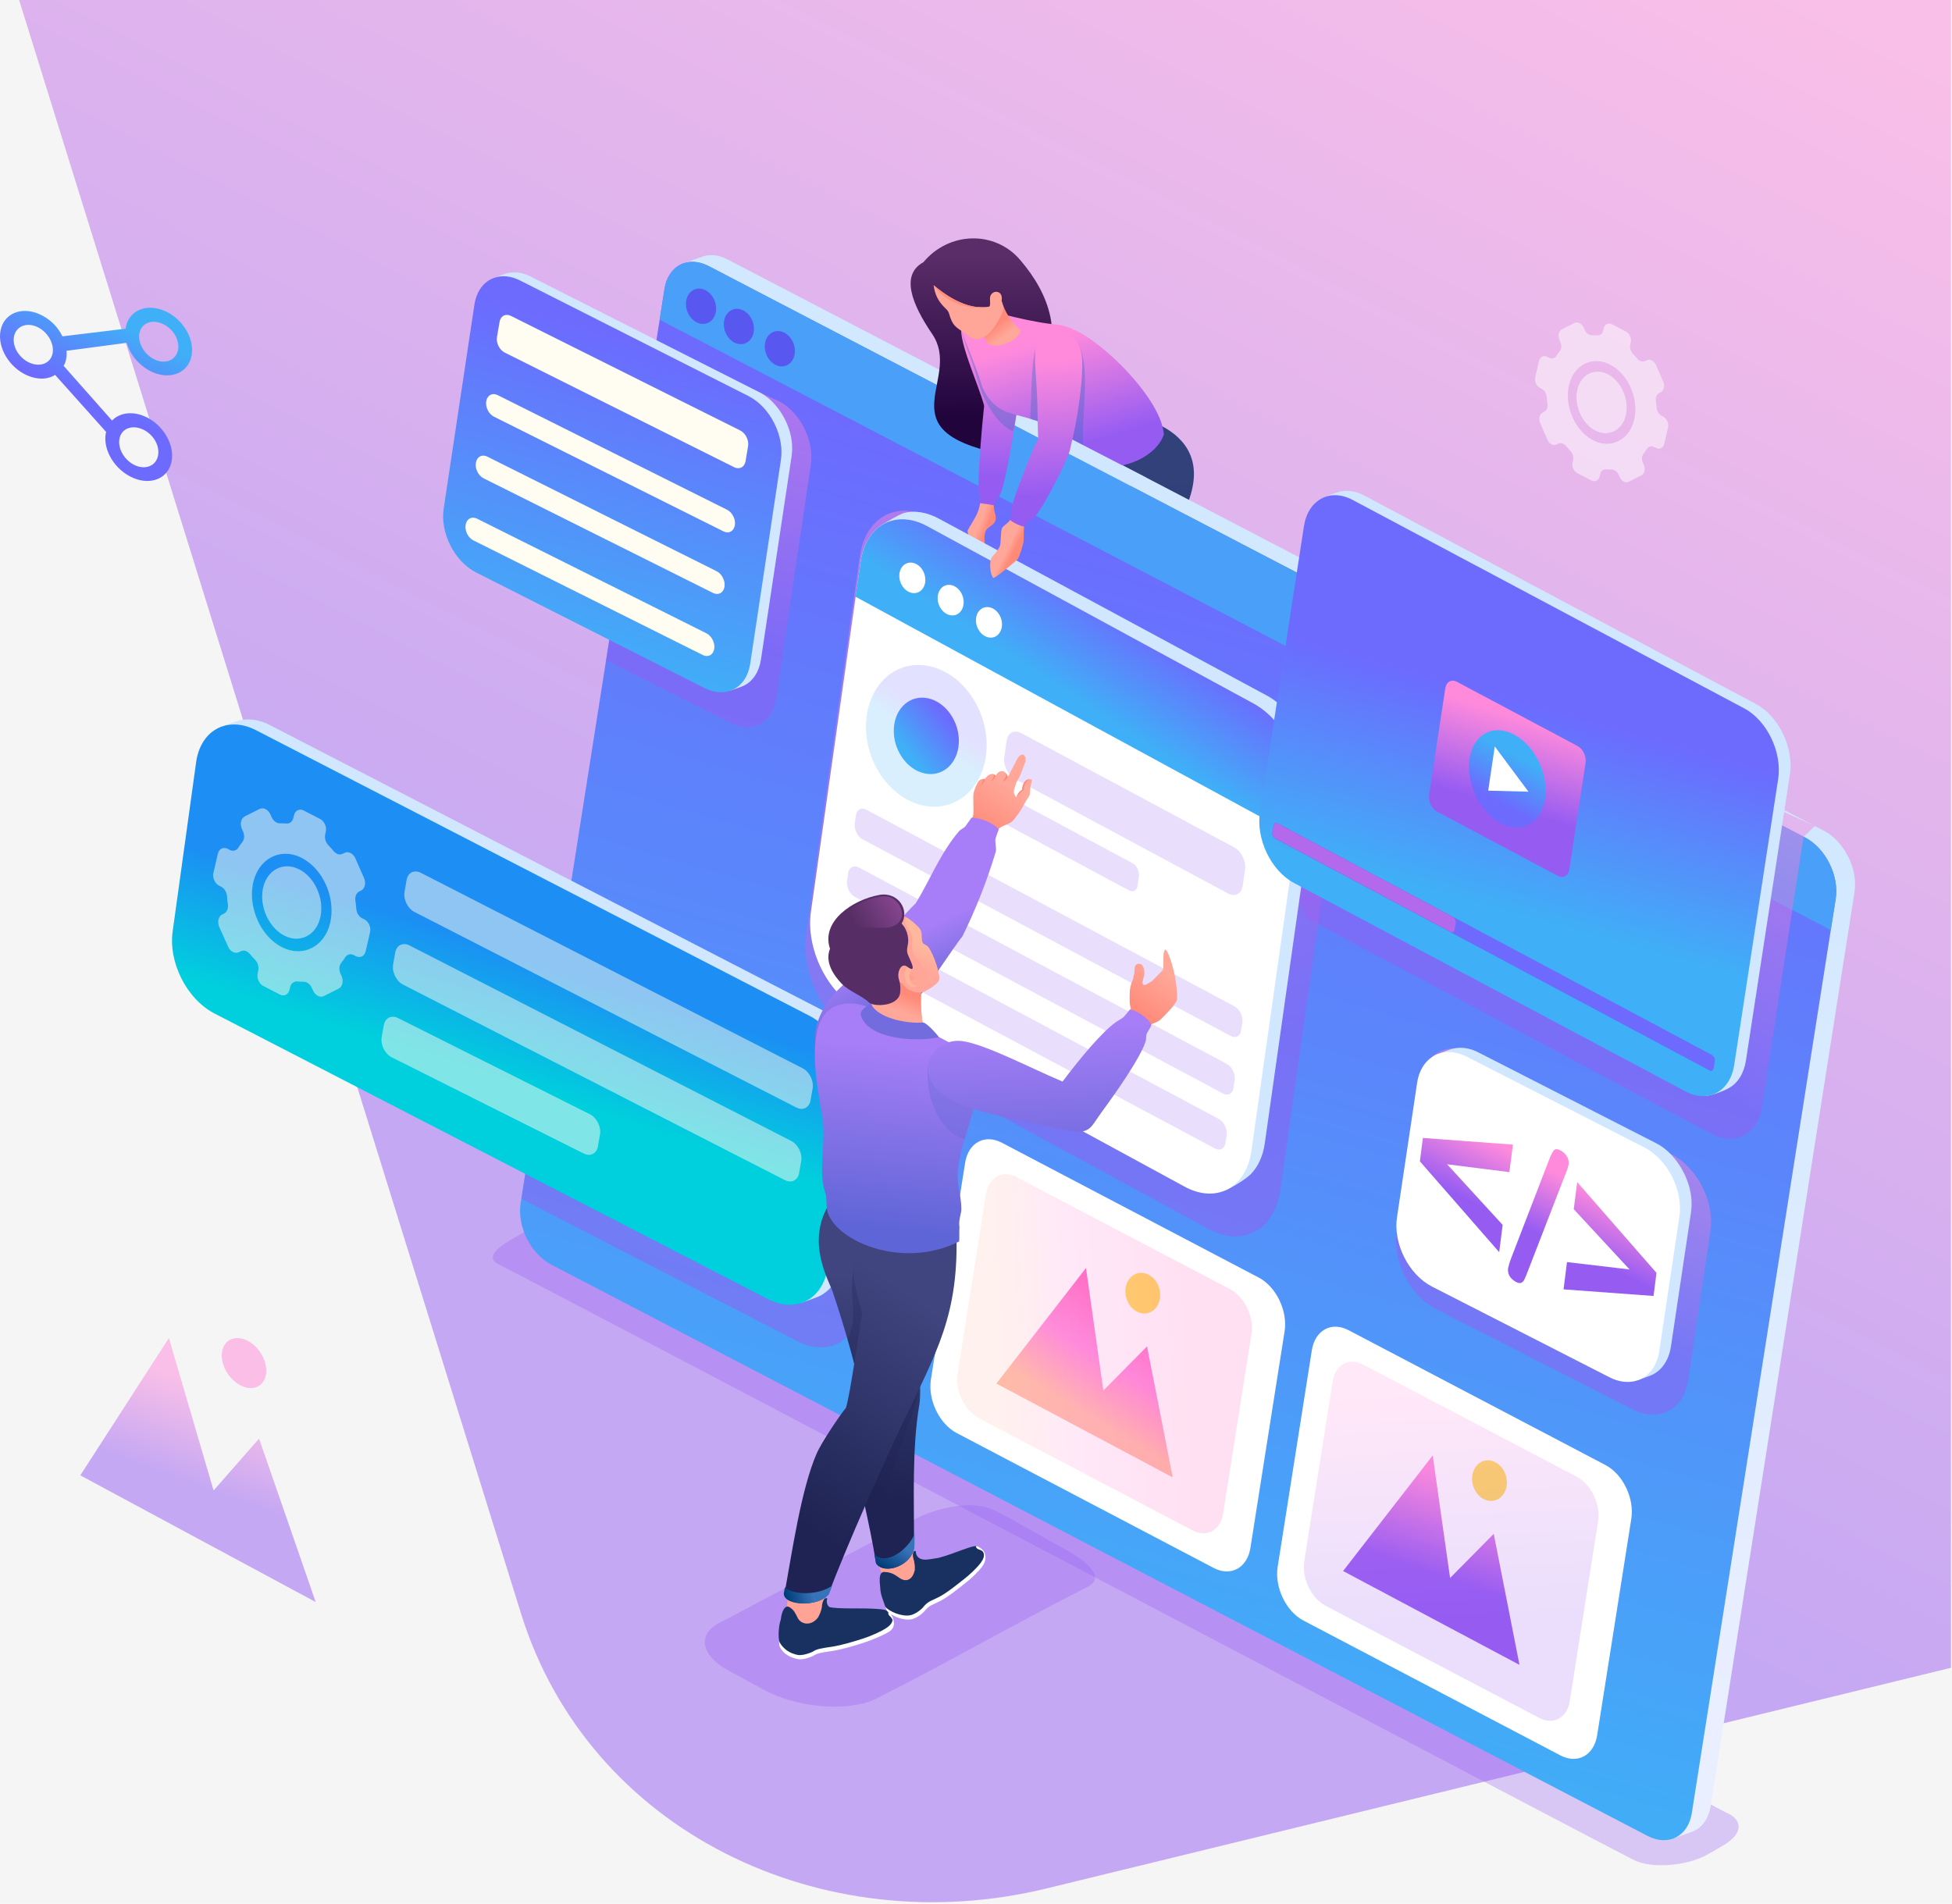 <svg width="1021" height="996" viewBox="0 0 1021 996" fill="none" xmlns="http://www.w3.org/2000/svg">
<rect width="1021" height="996" fill="#F5F5F5"/>
<path opacity="0.5" fill-rule="evenodd" clip-rule="evenodd" d="M1020.45 872.513L547.486 987.934C429.965 1016.61 307.981 958.159 272.502 844.086L10 0H1020.45V872.513Z" fill="url(#paint0_linear_0_1)"/>
<g clip-path="url(#clip0_0_1)">
<path fill-rule="evenodd" clip-rule="evenodd" d="M635.389 316.512C635.889 316.783 636.57 316.978 637.374 317.369C639.988 323.223 640.977 324.944 640.465 325.525C640.044 326.003 640.094 325.745 639.846 326.924C639.537 328.53 645.582 335.471 646.51 337.676C647.37 339.528 647.448 341.615 646.726 343.518C645.315 347.263 643.128 350.715 640.291 353.677C637.892 356.186 635.247 357.781 632.953 357.297C630.122 356.722 630.604 354.339 631.024 352.001C631.18 351.167 632.88 349.319 632.749 348.497C631.995 343.812 628.311 339.719 625.609 335.661C623.292 333.653 619.385 331.54 617.22 329.214C614.13 325.854 613.512 322.308 617.387 320.264C618.624 319.608 621.715 316.345 623.334 316.471C626.407 316.702 631.526 314.405 635.389 316.512Z" fill="#202249"/>
<path fill-rule="evenodd" clip-rule="evenodd" d="M530.873 303.078C528.771 308.407 530.409 313.133 535.008 315.165L535.094 315.245L535.657 315.424C536.148 315.602 536.652 315.75 537.165 315.867C542.667 317.386 550.896 318.745 555.927 319.66C575.993 323.228 605.893 325.456 619.938 330.446C625.447 326.682 627.078 319.689 623.474 315.482C608.157 308.683 587.466 299.855 578.787 296.861C576.448 296.142 574.006 295.753 571.542 295.71C584.474 284.855 598.161 273.102 603.483 263.081C607.247 255.984 607.854 246.136 610.474 239.978C589.37 245.733 585.333 233.871 581.458 229.703C578.131 234.239 578.212 233.399 574.843 238.251C563.469 254.655 546.691 277.919 535.28 295.192C533.401 297.697 531.615 300.585 530.873 303.078Z" fill="url(#paint1_linear_0_1)"/>
<g style="mix-blend-mode:multiply" opacity="0.3">
<path fill-rule="evenodd" clip-rule="evenodd" d="M599.731 305.219C591.126 301.593 583.319 298.439 578.787 296.88C576.448 296.159 574.006 295.77 571.543 295.728C584.474 284.873 598.161 273.119 603.483 263.099C607.248 256.002 607.853 246.154 610.474 239.995C604.528 241.613 599.965 241.837 596.324 241.227L596.894 245.066C580.611 260.164 551 295.245 548.243 318.164C558.195 320.322 585.383 323.569 589.747 324.023C590.879 317.231 595.65 311.816 599.731 305.214V305.219ZM584.894 234.21C583.523 232.484 582.483 230.843 581.458 229.738C579.337 232.616 578.601 233.336 577.476 234.723L584.894 234.21Z" fill="#1E2353"/>
</g>
<path fill-rule="evenodd" clip-rule="evenodd" d="M597.105 392.579C600.066 396.407 592.073 415.602 590.126 419.631C588.414 423.2 588.957 425.388 593.019 425.444C596.221 425.491 601.303 421.266 604.4 418.503C610.204 413.323 610.538 408.046 612.225 405.8L614.204 405.225C615.651 404.465 619.929 399.262 620.163 397.294C619.553 395.468 618.816 393.682 617.956 391.947C614.798 386.513 614.106 388.89 609.92 385.569C605.192 388.786 608.56 390.064 597.105 392.579Z" fill="#202249"/>
<path fill-rule="evenodd" clip-rule="evenodd" d="M559.204 326.746C567.859 342.372 589.439 377.61 597.054 393.276C603.768 394.594 610.581 390.974 611.168 386.024C606.266 371.008 598.31 346.281 594.379 338.396C591.783 333.186 586.96 326.234 582.553 320.933C595.361 304.241 615.656 277.977 621.498 262.575C629.472 241.63 620.323 229.669 608.034 223.091C603.669 220.748 598.965 224.501 596.746 221.997C591.504 231.523 586.769 244.479 583.696 256.135C579.418 272.389 559.019 306.888 557.474 318.486C557.245 320.738 557.672 323.004 558.71 325.048C558.846 325.595 559.007 326.159 559.204 326.746Z" fill="url(#paint2_linear_0_1)"/>
<path opacity="0.3" fill-rule="evenodd" clip-rule="evenodd" d="M902.922 948.285L312.806 639.242C305.388 636.082 294.409 633.106 287.102 637.256L268.409 647.887C264.651 650.022 252.287 657.097 260.558 661.298C284.89 673.587 829.779 960.534 854.488 973.018C859.161 975.378 865.998 976.223 873.175 975.659C880.352 975.095 887.739 973.287 893.414 970.024L900.882 965.731C906.16 962.692 909.084 959.399 909.363 956.199C909.641 952.999 907.496 950.218 902.922 948.285Z" fill="#955CF1"/>
<path fill-rule="evenodd" clip-rule="evenodd" d="M380.491 135.684C376.424 133.531 371.652 132.731 367.189 134.303L357.199 137.934C353.577 155.403 871.427 957.016 876.057 961.459L884.971 958.328C890.826 956.181 893.892 950.511 894.751 944.997L970.007 466.731C970.007 466.731 970.007 466.691 970.007 466.679C971.244 458.621 968.635 450.258 963.887 443.541C961.329 439.921 957.965 436.599 953.836 434.516L380.491 135.684Z" fill="url(#paint3_linear_0_1)"/>
<path fill-rule="evenodd" clip-rule="evenodd" d="M943.996 438.056L370.655 139.201C359.812 133.606 349.483 138.976 347.572 151.155L272.316 629.457C270.4 641.637 277.614 656.06 288.457 661.655L861.798 960.488C872.641 966.082 882.995 960.723 884.911 948.544L960.162 470.271C962.078 458.068 954.839 443.679 943.996 438.056Z" fill="url(#paint4_linear_0_1)"/>
<path fill-rule="evenodd" clip-rule="evenodd" d="M943.998 438.055L370.655 139.201C359.813 133.606 349.483 138.976 347.574 151.155L345.033 167.271L957.597 486.548L960.163 470.23C962.079 458.068 954.84 443.678 943.998 438.055Z" fill="#4A9FF8"/>
<path fill-rule="evenodd" clip-rule="evenodd" d="M367.089 151.127C371.415 152.053 374.779 156.882 374.55 161.895C374.321 166.909 370.613 170.236 366.266 169.309C361.921 168.382 358.576 163.553 358.805 158.54C359.034 153.527 362.742 150.2 367.089 151.127Z" fill="#5858F0"/>
<path fill-rule="evenodd" clip-rule="evenodd" d="M386.894 161.717C391.221 162.644 394.577 167.473 394.349 172.48C394.121 177.488 390.411 180.82 386.066 179.894C381.719 178.967 378.375 174.138 378.604 169.13C378.833 164.123 382.542 160.79 386.894 161.717Z" fill="#5858F0"/>
<path fill-rule="evenodd" clip-rule="evenodd" d="M408.309 173.344C412.635 174.27 415.999 179.099 415.77 184.113C415.541 189.126 411.833 192.453 407.48 191.526C403.128 190.599 399.796 185.77 400.025 180.757C400.254 175.744 403.982 172.417 408.309 173.344Z" fill="#5858F0"/>
<path style="mix-blend-mode:multiply" opacity="0.5" fill-rule="evenodd" clip-rule="evenodd" d="M874.274 603.856L771.28 551.208C765.303 548.129 759.455 547.691 754.59 549.481C748.321 551.784 743.635 557.655 742.282 566.254L730.611 644.244C728.199 659.549 737.262 677.674 750.887 684.712L853.887 737.355C867.517 744.388 880.524 737.654 882.941 722.349L894.612 644.36C896.999 629.014 887.899 610.889 874.274 603.856Z" fill="url(#paint5_linear_0_1)"/>
<path style="mix-blend-mode:multiply" opacity="0.5" fill-rule="evenodd" clip-rule="evenodd" d="M723.501 329.566L949.324 432.122L943.346 437.808L921.673 578.864C919.46 593.334 907.634 599.746 895.29 593.173L683.912 480.642L665.553 442.527L723.501 329.566Z" fill="url(#paint6_linear_0_1)"/>
<path style="mix-blend-mode:multiply" opacity="0.5" fill-rule="evenodd" clip-rule="evenodd" d="M439.921 547.195L300.307 475.14L295.64 481.771L272.718 627.166L417.32 701.795C432.627 709.691 447.234 702.128 449.942 684.942L462.738 592.655C465.445 575.486 455.227 555.093 439.921 547.195Z" fill="url(#paint7_linear_0_1)"/>
<path fill-rule="evenodd" clip-rule="evenodd" d="M433.746 579.077L417.055 681.108L419.701 681.408L426.921 678.795C434.839 675.917 438.994 668.216 440.156 660.757L452.42 572.285C452.423 572.26 452.423 572.235 452.42 572.211C454.083 561.326 450.566 549.999 444.136 540.905C440.682 536.007 436.101 531.517 430.537 528.697L141.178 379.342C135.669 376.429 129.221 375.348 123.182 377.471L116.815 379.773C113.613 380.924 112.618 381.788 112.642 381.978C115.64 408.062 437.98 552.331 433.746 579.077Z" fill="#D0E7FF"/>
<path fill-rule="evenodd" clip-rule="evenodd" d="M423.279 531.362L133.901 382.006C127.466 378.691 121.173 378.219 115.912 380.13C109.168 382.577 104.118 388.931 102.665 398.185L90.394 486.663C87.804 503.142 97.559 522.659 112.228 530.228L401.612 679.584C416.288 687.152 430.289 679.901 432.885 663.428L445.15 574.944C447.746 558.472 437.979 538.937 423.279 531.362Z" fill="url(#paint8_linear_0_1)"/>
<path opacity="0.5" fill-rule="evenodd" clip-rule="evenodd" d="M419.85 558.897L220.137 456.618C219.498 456.245 218.778 456.011 218.028 455.934C217.28 455.856 216.521 455.937 215.81 456.169C214.197 456.745 212.99 458.276 212.644 460.485L211.569 466.702C210.951 470.639 213.281 475.335 216.787 477.114L416.5 579.394C420.011 581.201 423.355 579.468 423.973 575.531L425.08 569.321C425.698 565.384 423.355 560.688 419.85 558.903V558.897ZM308.634 582.968C312.14 584.774 314.482 589.442 313.858 593.386L312.758 599.596C312.14 603.533 308.796 605.265 305.284 603.457L204.843 553.118C201.332 551.305 199.002 546.637 199.619 542.7L200.726 536.496C201.072 534.28 202.277 532.76 203.892 532.179C204.602 531.946 205.36 531.864 206.109 531.941C206.858 532.018 207.579 532.25 208.219 532.622L308.634 582.968ZM413.872 596.896C417.378 598.703 419.72 603.371 419.096 607.315L417.995 613.519C417.378 617.462 414.033 619.194 410.522 617.386L210.815 515.108C207.304 513.3 204.973 508.633 205.591 504.696L206.697 498.485C207.044 496.269 208.249 494.75 209.862 494.169C210.574 493.935 211.331 493.854 212.081 493.93C212.83 494.007 213.551 494.24 214.19 494.611L413.872 596.896Z" fill="#FFFCF1"/>
<path opacity="0.5" fill-rule="evenodd" clip-rule="evenodd" d="M156.49 454.811C147.044 449.935 137.023 456.508 137.128 469.199C137.172 475.79 140.176 482.565 144.905 486.818C146.054 487.855 147.341 488.752 148.732 489.489C158.158 494.352 168.13 487.762 168.062 475.099C168.062 468.503 165.058 461.694 160.348 457.458C159.192 456.409 157.896 455.503 156.49 454.764V454.811ZM147.385 495.48C145.516 494.495 143.79 493.291 142.247 491.9C135.873 486.202 131.88 477.068 131.782 468.203C131.67 451.143 145.115 442.303 157.807 448.825C159.708 449.819 161.461 451.045 163.018 452.468C169.372 458.155 173.366 467.283 173.41 476.153C173.49 493.166 160.062 502.019 147.385 495.48ZM190.626 480.976C192.833 482.127 194.149 485.114 193.555 487.692L191.243 497.691C190.656 500.234 188.388 501.38 186.174 500.24L185.044 499.664C184.673 499.452 184.259 499.315 183.828 499.258C183.398 499.202 182.959 499.228 182.54 499.336C182.121 499.444 181.73 499.631 181.391 499.886C181.053 500.14 180.775 500.457 180.574 500.815C179.945 501.796 179.258 502.744 178.515 503.654C177.365 505.058 177.18 507.308 178.058 509.311L178.676 510.67C179.813 513.254 179.134 516.195 177.173 517.185L169.397 521.093C168.906 521.331 168.359 521.445 167.806 521.427C167.254 521.409 166.716 521.258 166.245 520.99C165.09 520.336 164.201 519.341 163.722 518.164L163.105 516.84C162.636 515.679 161.766 514.697 160.632 514.049C160.067 513.749 159.427 513.596 158.777 513.605C157.677 513.605 156.558 513.57 155.458 513.478C153.677 513.317 152.193 514.491 151.748 516.443L151.452 517.749C150.834 520.293 148.59 521.439 146.377 520.299L137.722 515.827C135.509 514.675 134.198 511.688 134.786 509.138L135.089 507.838C135.295 506.821 135.249 505.775 134.956 504.777C134.662 503.781 134.129 502.858 133.395 502.082C132.461 501.127 131.59 500.137 130.724 499.118C130.28 498.562 129.719 498.095 129.074 497.748C128.612 497.486 128.084 497.338 127.543 497.318C127.002 497.299 126.466 497.409 125.983 497.638L124.969 498.122C124.48 498.361 123.932 498.479 123.378 498.462C122.826 498.444 122.288 498.294 121.816 498.024C120.658 497.374 119.769 496.378 119.294 495.198L114.676 484.947C113.545 482.368 114.225 479.422 116.179 478.438L117.211 477.919C118.732 477.148 119.511 475.208 119.189 473.045C118.979 471.669 118.837 470.293 118.744 468.912C118.602 466.783 117.39 464.762 115.696 463.887L114.565 463.312C112.352 462.161 111.042 459.185 111.629 456.629L113.941 446.637C114.559 444.053 116.803 442.913 119.016 444.053L120.147 444.629C120.518 444.842 120.931 444.981 121.362 445.039C121.793 445.097 122.233 445.07 122.652 444.962C123.072 444.854 123.463 444.666 123.801 444.411C124.139 444.155 124.416 443.837 124.617 443.478C125.245 442.496 125.933 441.549 126.675 440.639C127.818 439.264 128.004 437.019 127.121 435.005L126.502 433.652C125.377 431.045 126.051 428.127 128.017 427.113L135.787 423.2C136.278 422.962 136.826 422.848 137.378 422.866C137.931 422.884 138.468 423.035 138.939 423.303C140.098 423.954 140.987 424.95 141.462 426.129L142.08 427.482C142.547 428.642 143.418 429.622 144.553 430.267C145.115 430.572 145.757 430.727 146.407 430.716C147.518 430.688 148.628 430.723 149.734 430.82C151.507 431.005 152.985 429.836 153.442 427.879L153.745 426.573C154.363 424 156.613 422.854 158.82 424L167.475 428.472C169.682 429.623 170.999 432.605 170.399 435.183L170.102 436.484C169.894 437.493 169.937 438.532 170.228 439.523C170.518 440.513 171.048 441.429 171.777 442.2C172.711 443.155 173.632 444.162 174.466 445.204C174.909 445.762 175.47 446.229 176.117 446.574C176.579 446.834 177.107 446.981 177.647 447.001C178.188 447.02 178.724 446.911 179.208 446.683L180.234 446.165C180.725 445.929 181.273 445.815 181.825 445.834C182.378 445.853 182.915 446.005 183.387 446.275C184.544 446.923 185.434 447.917 185.908 449.095L190.415 459.345C191.54 461.953 190.867 464.877 188.907 465.89L187.874 466.402C186.353 467.174 185.574 469.113 185.903 471.255C186.107 472.624 186.261 474.006 186.353 475.381C186.49 477.517 187.702 479.531 189.395 480.406L190.626 480.976Z" fill="#FFFCF1"/>
<path style="mix-blend-mode:multiply" opacity="0.5" fill-rule="evenodd" clip-rule="evenodd" d="M407.275 209.795L344.84 181.684L320.187 325.307L317.016 345.487L381.924 378.11C393.205 383.928 403.974 378.358 405.971 365.683L424.077 243.31C426.092 230.642 418.556 215.62 407.275 209.795Z" fill="url(#paint9_linear_0_1)"/>
<path fill-rule="evenodd" clip-rule="evenodd" d="M399.653 243.955L380.188 361.027L382.227 361.257L387.791 359.249C393.873 357.021 397.063 351.116 397.966 345.377L414.039 238.735C414.041 238.716 414.041 238.696 414.039 238.677C415.311 230.308 412.611 221.594 407.664 214.607C405.007 210.837 401.483 207.383 397.212 205.213L277.775 144.778C273.54 142.539 268.576 141.71 263.934 143.339L259.038 145.118C256.566 145.981 255.812 146.672 255.83 146.816C258.142 166.863 402.905 223.384 399.653 243.955Z" fill="#D0E7FF"/>
<path fill-rule="evenodd" clip-rule="evenodd" d="M391.618 207.262L272.187 146.827C267.242 144.277 262.395 143.915 258.353 145.382C253.166 147.265 249.284 152.151 248.165 159.271L232.092 265.919C230.102 278.581 237.6 293.593 248.882 299.418L368.319 359.853C379.601 365.672 390.369 360.094 392.366 347.427L408.439 240.779C410.429 228.104 402.9 213.081 391.618 207.262Z" fill="url(#paint10_linear_0_1)"/>
<path fill-rule="evenodd" clip-rule="evenodd" d="M369.494 331.31L249.499 271.341C246.73 269.959 244.091 271.381 243.553 274.581C243.027 277.678 244.826 281.316 247.595 282.703L367.583 342.671C370.347 344.053 373.048 342.671 373.585 339.449C374.099 336.363 372.256 332.697 369.494 331.31ZM374.853 298.848C377.616 300.228 379.465 303.901 378.945 306.986C378.408 310.186 375.712 311.591 372.943 310.204L252.961 250.241C250.193 248.854 248.394 245.209 248.912 242.119C249.45 238.919 252.096 237.514 254.866 238.878L374.853 298.848ZM387.217 225.226L267.229 165.263C264.46 163.876 261.814 165.303 261.3 168.394L259.946 176.331C259.433 179.422 261.233 183.065 263.996 184.452L383.984 244.415C386.741 245.797 389.436 244.415 389.961 241.307L391.29 233.364C391.816 230.285 389.961 226.613 387.198 225.226H387.217ZM380.269 266.667C383.031 268.049 384.886 271.669 384.373 274.76C383.823 278.011 381.14 279.364 378.377 277.972L258.389 218.002C255.62 216.627 253.814 213.029 254.327 209.944C254.877 206.692 257.517 205.34 260.281 206.698L380.269 266.667Z" fill="#FFFCF1"/>
<path fill-rule="evenodd" clip-rule="evenodd" d="M868.847 640.185L854.629 721.716L856.842 721.969L862.882 719.787C869.503 717.358 872.977 710.941 873.947 704.701L884.456 634.481C884.459 634.46 884.459 634.439 884.456 634.418C885.841 625.318 882.904 615.844 877.526 608.241C874.633 604.149 870.832 600.391 866.158 598.03L773.432 550.643C768.827 548.209 763.437 547.306 758.38 549.078L753.058 551.012C750.381 551.95 749.552 552.699 749.571 552.854C752.105 574.68 872.358 617.819 868.847 640.185Z" fill="#D0E7FF"/>
<path fill-rule="evenodd" clip-rule="evenodd" d="M860.083 600.287L767.358 552.894C761.98 550.12 756.713 549.728 752.311 551.323C746.674 553.372 742.421 558.685 741.24 566.42L730.732 636.64C728.567 650.42 736.721 666.737 748.992 673.074L841.718 720.461C853.989 726.792 865.697 720.732 867.867 706.953L878.376 636.732C880.545 622.953 872.354 606.618 860.083 600.287Z" fill="white"/>
<path fill-rule="evenodd" clip-rule="evenodd" d="M819.695 605.156C820.381 606.397 820.649 607.801 820.462 609.186C820.086 610.947 819.521 612.669 818.773 614.325L798.992 665.412C798.374 667.14 797.756 668.418 797.348 669.35C797.193 669.743 796.955 670.104 796.648 670.41C796.342 670.717 795.972 670.963 795.562 671.134C794.875 671.416 793.929 671.22 792.712 670.518C789.751 668.791 788.44 666.397 788.811 663.473C789.21 661.662 789.755 659.883 790.443 658.149L810.144 607.033C811.158 604.321 812.048 602.566 812.795 601.755C813.544 600.943 814.756 601.029 816.424 601.985C817.813 602.733 818.94 603.838 819.67 605.168L819.695 605.156ZM824.967 618.394L823.157 632.605L852.347 664.124L819.626 660.267L817.809 674.536L864.889 677.989L866.435 665.902L824.955 618.423L824.967 618.394ZM742.676 607.556L784.155 655.081L785.974 640.813L756.92 609.093L789.485 613.209L791.339 598.819L744.247 595.32L742.676 607.556Z" fill="url(#paint11_linear_0_1)"/>
<path fill-rule="evenodd" clip-rule="evenodd" d="M504.804 608.362C506.467 597.749 515.152 593.064 524.19 597.909L658.568 668.464C667.6 673.31 673.583 685.862 671.915 696.477L654.043 809.743C652.374 820.351 643.683 825.036 634.651 820.196L500.273 749.642C491.229 744.79 485.257 732.243 486.926 721.629L504.804 608.362Z" fill="white"/>
<path fill-rule="evenodd" clip-rule="evenodd" d="M521.155 723.817L568.031 663.358L577.117 727.466L599.952 704.356L613.404 772.907L521.155 723.817Z" fill="url(#paint12_linear_0_1)"/>
<path fill-rule="evenodd" clip-rule="evenodd" d="M598.376 666.041C603.384 666.99 607.161 672.453 606.802 678.243C606.444 684.033 602.092 687.953 597.078 687.003C592.065 686.053 588.294 680.592 588.646 674.801C588.999 669.011 593.363 665.091 598.376 666.041Z" fill="#FFDB59"/>
<path opacity="0.2" fill-rule="evenodd" clip-rule="evenodd" d="M515.716 624.57C517.107 615.753 524.314 611.856 531.826 615.891L643.479 674.485C650.984 678.514 655.954 688.942 654.57 697.76L639.733 791.866C638.348 800.684 631.121 804.575 623.618 800.552L511.97 741.93C504.453 737.901 499.495 727.471 500.879 718.654L515.716 624.57Z" fill="url(#paint13_linear_0_1)"/>
<path fill-rule="evenodd" clip-rule="evenodd" d="M686.156 706.433C687.819 695.819 696.504 691.134 705.542 695.98L839.92 766.534C848.951 771.38 854.936 783.934 853.266 794.547L835.395 907.809C833.726 918.417 825.034 923.102 816.003 918.255L681.625 847.73C672.581 842.878 666.609 830.331 668.279 819.717L686.156 706.433Z" fill="white"/>
<path fill-rule="evenodd" clip-rule="evenodd" d="M702.509 821.889L749.385 761.431L758.473 825.537L781.308 802.429L794.76 870.98L702.509 821.889Z" fill="url(#paint14_linear_0_1)"/>
<path fill-rule="evenodd" clip-rule="evenodd" d="M779.732 764.113C784.739 765.063 788.516 770.525 788.156 776.315C787.798 782.106 783.447 786.025 778.433 785.075C773.419 784.126 769.649 778.663 770.007 772.873C770.366 767.082 774.718 763.163 779.732 764.113Z" fill="#FFDB59"/>
<path opacity="0.2" fill-rule="evenodd" clip-rule="evenodd" d="M697.073 722.641C698.458 713.823 705.666 709.926 713.145 713.962L824.799 772.578C832.304 776.607 837.274 787.037 835.89 795.855L821.054 889.961C819.668 898.778 812.449 902.67 804.938 898.646L693.284 840.023C685.766 835.995 680.809 825.566 682.194 816.753L697.073 722.641Z" fill="url(#paint15_linear_0_1)"/>
<path fill-rule="evenodd" clip-rule="evenodd" d="M482.977 137.186C471.015 143.719 476.746 158.822 487.613 174.788C503.03 197.437 465.711 222.935 516.438 235.833C511.152 222.02 533.128 216.949 543.941 198.07C556.403 176.291 549.504 154.448 533.481 135.839C520.444 120.69 496.595 120.88 482.977 137.186Z" fill="url(#paint16_linear_0_1)"/>
<path fill-rule="evenodd" clip-rule="evenodd" d="M506.658 280.314L509.582 290.583C510.504 292.781 511.055 293.374 514.447 291.947C516.303 291.112 515.684 287.515 515.202 284.89C514.752 282.746 514.797 280.536 515.332 278.41C515.712 277.32 516.457 276.374 517.458 275.71C519.486 274.196 521.86 273.183 520.401 268.366C519.635 265.85 519.82 263.974 519.783 261.366L512.71 260.929C512.877 266.806 510.077 270.766 507.148 275.705C505.725 278.093 506.035 277.644 506.658 280.314Z" fill="url(#paint17_linear_0_1)"/>
<path fill-rule="evenodd" clip-rule="evenodd" d="M531.825 215.142L531.775 214.814C531.765 214.337 531.691 213.863 531.553 213.404C529.754 202.238 526.106 183.422 523.264 173.608C518.317 156.468 502.548 162.391 502.709 172.619C502.863 182.294 512.531 203.245 514.758 212.333C513.966 218.946 510.998 251.973 512.025 257.746C512.222 258.845 512.742 259.559 512.68 260.768C512.637 261.688 512.371 262.051 512.062 263.156C514.851 263.463 517.622 263.898 520.364 264.463C520.425 263.598 520.564 262.74 520.778 261.896C521.254 260.653 522.478 260.014 523.028 258.967C525.742 253.786 530.23 226.636 531.466 217.801C531.703 216.932 531.822 216.039 531.825 215.142Z" fill="url(#paint18_linear_0_1)"/>
<g style="mix-blend-mode:multiply" opacity="0.35">
<path fill-rule="evenodd" clip-rule="evenodd" d="M529.767 225.594C530.825 223.223 532.017 215.81 532.005 212.552C532.005 205.743 529.217 200.114 528.364 195.791L502.821 172.124C502.988 176.556 508.54 188.366 510.82 197.08C514.369 210.681 522.102 222.394 529.767 225.594Z" fill="#3469C0"/>
</g>
<path fill-rule="evenodd" clip-rule="evenodd" d="M608.774 227.206C605.17 238.292 588.263 247.023 571.326 243.552C567.283 239.362 566.078 240.675 562.38 237.29C559.011 234.216 554.857 230.015 549.047 224.524C545.814 219.804 533.067 217.87 527.411 215.815C521.05 213.513 515.412 208.655 512.784 199.256C511.512 194.698 505.985 180.751 503.97 176.101C498.202 162.655 510.714 157.636 519.177 162.609C524.592 164.716 536.541 167.358 542.444 168.365C545.858 169.013 549.306 169.491 552.774 169.798C559.802 170.431 567.431 175.209 572.889 179.255C587.577 190.145 607.482 212.005 608.774 227.206Z" fill="url(#paint19_linear_0_1)"/>
<path fill-rule="evenodd" clip-rule="evenodd" d="M523.856 157.188C525.558 163.235 529.047 168.716 533.927 173.01C532.133 178.973 519.907 183.272 516 179.244C515.697 178.443 515.288 176.659 514.868 176.078C514.25 174.351 513.589 172.797 513.014 171.565L523.856 157.188Z" fill="url(#paint20_linear_0_1)"/>
<path fill-rule="evenodd" clip-rule="evenodd" d="M488.336 149.21C488.955 153.745 490.488 157.573 494.686 161.475C495.547 162.21 496.161 163.162 496.453 164.215C498.048 169.631 499.297 170.736 503.031 173.217C506.659 175.623 508.02 177.292 510.09 177.494C512.161 177.695 514.177 176.63 515.734 175.594C518.924 173.465 522.498 167.651 524.173 163.812C525.409 160.969 524.643 160.255 523.857 157.556C524.778 152.589 521.087 152.272 519.858 152.888C516.334 154.649 518.701 158.281 517.533 160.37C505.145 162.92 492.324 152.577 488.336 149.21Z" fill="#FFA698"/>
<path fill-rule="evenodd" clip-rule="evenodd" d="M488.336 149.21C495.217 159.881 510.369 162.575 517.533 160.376C505.145 162.92 492.324 152.577 488.336 149.21Z" fill="#FF9080"/>
<g style="mix-blend-mode:multiply" opacity="0.35">
<path fill-rule="evenodd" clip-rule="evenodd" d="M568.415 240.812C568.311 240.839 568.205 240.859 568.099 240.87C566.245 239.719 564.866 239.575 562.363 237.29C558.993 234.216 554.839 230.014 549.028 224.524C547.378 222.118 543.261 220.437 538.872 219.09C539.564 208.057 539.262 182.829 543.144 179.56C548.509 175.03 555.884 172.02 562.047 177.914C573.693 189.034 562.115 230.204 568.415 240.812Z" fill="#3469C0"/>
</g>
<path fill-rule="evenodd" clip-rule="evenodd" d="M552.033 255.639L544.665 229.836L549.759 225.612L596.238 249.906L591.917 254.419L571.722 267.001L552.033 255.639Z" fill="#4A9FF8"/>
<path fill-rule="evenodd" clip-rule="evenodd" d="M544.69 229.911L541.301 219.839L599.323 249.815L591.856 254.47L544.69 229.911Z" fill="#D0E7FF"/>
<path style="mix-blend-mode:multiply" opacity="0.5" fill-rule="evenodd" clip-rule="evenodd" d="M449.725 290.963C452.729 270.288 469.575 261.384 487.347 271.122L670.857 370.886C688.611 380.613 700.585 405.299 697.574 425.974L669.603 623.039C666.597 643.713 649.728 652.606 631.981 642.879L448.446 543.115C430.673 533.376 418.718 508.701 421.729 488.027L449.725 290.963Z" fill="url(#paint21_linear_0_1)"/>
<path fill-rule="evenodd" clip-rule="evenodd" d="M456.203 289.822C456.531 287.589 457.001 277.609 459.913 275.577C463.801 272.838 470.885 268.848 472.981 268.325C478.445 266.966 484.726 267.864 491.199 271.387L662.68 363.916C679.172 372.953 690.299 395.889 687.506 415.102L661.543 598.221C660.565 604.926 658.019 610.308 654.414 614.073C651.979 616.622 646.279 620.184 641.526 622.475C636.58 624.836 629.7 618.366 626.579 616.657L455.041 524.128C438.524 515.085 427.416 492.153 430.216 472.947L456.203 289.822Z" fill="#D0E7FF"/>
<path fill-rule="evenodd" clip-rule="evenodd" d="M450.17 293.748C452.964 274.541 468.616 266.271 485.128 275.33L655.65 368.037C672.143 377.074 683.27 400.011 680.476 419.224L654.513 602.342C651.713 621.548 636.042 629.814 619.549 620.76L449.001 528.053C432.49 519.01 421.382 496.08 424.176 476.873L450.17 293.748Z" fill="white"/>
<path fill-rule="evenodd" clip-rule="evenodd" d="M450.172 293.748C452.966 274.541 468.618 266.271 485.13 275.33L655.652 368.037C672.145 377.074 683.272 400.01 680.477 419.223L677.832 437.4L447.476 312.173L450.172 293.748Z" fill="url(#paint22_linear_0_1)"/>
<path fill-rule="evenodd" clip-rule="evenodd" d="M477.588 294.467C481.34 295.296 484.208 299.487 483.992 303.826C483.776 308.166 480.554 311.01 476.796 310.158C473.038 309.306 470.176 305.138 470.393 300.798C470.608 296.458 473.835 293.638 477.588 294.467Z" fill="white"/>
<path fill-rule="evenodd" clip-rule="evenodd" d="M497.628 306.117C501.387 306.946 504.255 311.136 504.038 315.475C503.822 319.816 500.602 322.659 496.844 321.807C493.084 320.956 490.217 316.788 490.439 312.448C490.662 308.109 493.876 305.277 497.628 306.117Z" fill="white"/>
<path fill-rule="evenodd" clip-rule="evenodd" d="M517.676 317.738C521.434 318.566 524.303 322.762 524.086 327.097C523.87 331.43 520.65 334.285 516.89 333.428C513.132 332.57 510.264 328.409 510.48 324.069C510.696 319.729 513.923 316.909 517.676 317.738Z" fill="white"/>
<path opacity="0.2" fill-rule="evenodd" clip-rule="evenodd" d="M486.34 348.555C503.747 352.399 517.045 371.819 516.012 391.929C514.98 412.04 500.076 425.226 482.668 421.382C465.261 417.536 451.963 398.123 452.996 378.012C454.028 357.902 468.932 344.709 486.34 348.555Z" fill="url(#paint23_linear_0_1)"/>
<path fill-rule="evenodd" clip-rule="evenodd" d="M485.499 365.337C494.89 367.41 502.054 377.879 501.51 388.723C500.965 399.567 492.917 406.675 483.533 404.604C474.149 402.531 466.979 392.062 467.523 381.218C468.067 370.374 476.115 363.266 485.499 365.337Z" fill="url(#paint24_linear_0_1)"/>
<path opacity="0.2" fill-rule="evenodd" clip-rule="evenodd" d="M526.508 387.578C527.126 383.302 530.6 381.517 534.266 383.589L645.722 443.409C649.382 445.481 651.848 450.632 651.231 454.92L649.994 463.37C649.375 467.64 645.896 469.424 642.235 467.358L530.804 407.522C527.144 405.45 524.677 400.298 525.302 396.01L526.508 387.578Z" fill="#955CF1"/>
<path opacity="0.2" fill-rule="evenodd" clip-rule="evenodd" d="M522.052 418.659C522.418 416.138 524.469 415.086 526.633 416.306L592.45 451.634C594.613 452.855 596.066 455.899 595.701 458.42L594.991 463.41C594.62 465.932 592.567 466.99 590.404 465.765L524.611 430.441C522.448 429.216 520.995 426.176 521.36 423.65L522.052 418.659Z" fill="#955CF1"/>
<path opacity="0.2" fill-rule="evenodd" clip-rule="evenodd" d="M447.681 426.585C448.131 423.476 450.66 422.17 453.33 423.707L645.817 526.533C648.482 528.041 650.281 531.793 649.829 534.902L649.211 538.976C648.76 542.091 646.225 543.392 643.56 541.883L451.093 439.034C448.422 437.527 446.63 433.773 447.081 430.666L447.681 426.585Z" fill="#955CF1"/>
<path opacity="0.2" fill-rule="evenodd" clip-rule="evenodd" d="M443.654 456.745C444.105 453.637 446.634 452.33 449.304 453.867L641.791 556.664C644.455 558.172 646.254 561.925 645.803 565.039L645.185 569.113C644.733 572.228 642.199 573.529 639.534 571.992L447.067 469.194C444.396 467.687 442.603 463.933 443.055 460.82L443.654 456.745Z" fill="#955CF1"/>
<path opacity="0.2" fill-rule="evenodd" clip-rule="evenodd" d="M439.44 485.477C439.892 482.364 442.421 481.063 445.091 482.6L637.578 585.425C640.242 586.933 642.041 590.686 641.59 593.794L640.971 597.87C640.52 600.984 637.985 602.284 635.321 600.748L442.853 497.921C440.183 496.413 438.39 492.66 438.842 489.552L439.44 485.477Z" fill="#955CF1"/>
<path fill-rule="evenodd" clip-rule="evenodd" d="M688.147 273.148C688.765 269.165 685.902 266.092 687.764 263.455C689.772 260.577 696.597 258.557 699.552 257.568C703.737 256.163 708.67 256.617 713.689 259.294L918.428 368.278C930.383 374.644 938.352 391.198 936.213 405.213L913.229 554.764C912.179 561.631 908.902 566.627 904.408 569.182C901.67 570.748 894.165 573.735 890.765 573.35C888.379 573.079 890.196 569.96 887.675 568.624L682.936 459.628C670.968 453.256 663.012 436.709 665.157 422.699L688.147 273.148Z" fill="#D0E7FF"/>
<path fill-rule="evenodd" clip-rule="evenodd" d="M682.009 275.427C684.154 261.412 695.609 255.196 707.558 261.574L912.296 370.581C924.252 376.947 932.22 393.5 930.075 407.515L907.097 557.066C904.952 571.076 893.498 577.292 881.542 570.921L676.805 461.925C664.837 455.552 656.881 439.005 659.026 424.99L682.009 275.427Z" fill="url(#paint25_linear_0_1)"/>
<path fill-rule="evenodd" clip-rule="evenodd" d="M666.083 431.844C666.269 430.63 667.264 430.118 668.296 430.693L895.425 551.921C895.97 552.286 896.4 552.78 896.67 553.352C896.939 553.924 897.038 554.552 896.958 555.172L896.34 558.863C896.155 560.083 895.165 560.589 894.127 560.014L667.048 438.791C666.5 438.427 666.068 437.933 665.798 437.359C665.527 436.786 665.427 436.156 665.508 435.535L666.083 431.844Z" fill="#6D6AFD"/>
<path fill-rule="evenodd" clip-rule="evenodd" d="M666.221 431.961C666.4 430.81 667.358 430.286 668.353 430.849L759.948 479.733C760.474 480.085 760.888 480.561 761.148 481.113C761.408 481.665 761.504 482.272 761.425 482.871L760.85 486.428C760.665 487.579 759.713 488.102 758.712 487.544L667.124 438.66C666.596 438.31 666.18 437.833 665.919 437.281C665.658 436.729 665.561 436.122 665.639 435.524L666.221 431.961Z" fill="#B269EB"/>
<path fill-rule="evenodd" clip-rule="evenodd" d="M755.985 360.002C756.498 356.664 759.218 355.185 762.061 356.704L825.115 390.272C827.959 391.785 829.851 395.722 829.343 399.061L820.837 454.891C820.33 458.23 817.605 459.703 814.761 458.19L751.707 424.622C748.857 423.109 746.966 419.171 747.473 415.833L755.985 360.002Z" fill="url(#paint26_linear_0_1)"/>
<path fill-rule="evenodd" clip-rule="evenodd" d="M791.945 384.298C781.034 378.49 770.611 384.148 768.657 396.931C766.704 409.715 773.95 424.789 784.867 430.603C795.784 436.416 806.194 430.752 808.147 417.939C810.1 405.128 802.849 390.104 791.945 384.298Z" fill="url(#paint27_linear_0_1)"/>
<path fill-rule="evenodd" clip-rule="evenodd" d="M781.85 390.508L778.406 413.634L799.455 414.17L781.85 390.508Z" fill="white"/>
<path fill-rule="evenodd" clip-rule="evenodd" d="M536.684 272.222C534.898 275.008 535.837 281.028 535.256 283.894C534.626 286.757 533.71 289.559 532.517 292.263C532.141 293.005 520.271 302.824 519.579 302.329C518.015 301.178 517.001 293.455 519.054 291.198C521.106 288.942 522.843 286.743 523.189 284.896C523.535 283.048 523.431 276.923 524.289 275.974C526.237 273.833 528.271 273.153 529.142 270.478L536.684 272.222Z" fill="url(#paint28_linear_0_1)"/>
<path fill-rule="evenodd" clip-rule="evenodd" d="M559.76 234.712C559.951 234.074 560.102 233.426 560.211 232.772C563.302 220.869 566.442 200.499 566.041 188.7C565.731 179.687 561.02 172.054 549.665 174.996C546.173 175.894 542.136 178.369 541.629 182.645C541.01 187.768 541.833 196.275 542.352 204.966C542.766 211.907 542.736 224.437 543.02 229.514C542.97 229.669 542.921 229.825 542.878 229.986C539.243 236.726 530.78 258.73 529.005 265.873C528.709 267.065 529.005 268.348 529.005 269.17C528.923 270.109 528.609 271.018 528.085 271.824C530.294 273.671 532.977 274.957 535.874 275.559C536.328 274.651 536.859 273.777 537.463 272.947C537.951 272.245 540.226 271.583 541.116 270.598C545.82 265.349 558.233 241.348 559.753 234.965C559.76 234.884 559.76 234.798 559.76 234.712Z" fill="url(#paint29_linear_0_1)"/>
<path opacity="0.3" fill-rule="evenodd" clip-rule="evenodd" d="M378.389 847.94L481.469 793.261C492.707 788.477 508.793 784.672 520.241 790.221C530.67 795.275 547.855 805.624 555.476 809.658C561.244 812.72 581.279 823.898 568.804 830.213C532.091 848.797 495.768 869.702 458.492 888.581C451.438 892.149 441.127 893.444 430.303 892.61C419.478 891.776 408.469 888.858 399.771 884.143C393.589 880.793 387.497 877.492 381.492 874.237C373.407 869.858 369.129 864.671 368.696 859.882C368.263 855.215 371.489 850.869 378.389 847.94Z" fill="#955CF1"/>
<path fill-rule="evenodd" clip-rule="evenodd" d="M416.375 845.044C418.39 844.998 425.191 839.047 431.637 842.051C439.371 845.66 454.066 842.465 461.477 844.123C462.8 844.417 465.384 843.513 465.891 844.359C467.492 847.001 469.037 850.961 465.105 853.568C462.219 855.474 456.025 857.994 451.97 859.324C447.643 860.745 440.287 862.984 435.347 863.704C429.87 864.499 427.372 864.855 425.326 866.3C422.397 867.676 419.373 868.262 417.679 868.026C414.07 867.491 409.865 865.523 407.937 861.695C407.319 860.469 407.319 855.122 408.011 851.651C408.574 848.912 410.175 845.792 411.46 842.88L416.375 845.044Z" fill="white"/>
<path fill-rule="evenodd" clip-rule="evenodd" d="M432.202 832.236C429.729 837.71 430.502 846.177 424.704 849.119C420.827 851.081 414.751 851.099 412.105 845.486C410.627 842.355 412.593 837.013 412.155 830.142L432.202 832.236Z" fill="#FFA495"/>
<path fill-rule="evenodd" clip-rule="evenodd" d="M433.814 840.717C438.259 841.919 450.505 841.113 458.287 841.695C461.626 841.948 464.611 841.926 466.176 844.745C467.609 847.336 466.855 849.563 463.61 851.698C460.716 853.604 455.815 855.774 451.754 857.115C447.427 858.536 440.07 860.776 435.131 861.494C429.654 862.295 427.163 862.645 425.11 864.096C422.181 865.466 419.157 866.059 417.47 865.823C415.391 865.49 413.428 864.706 411.734 863.537C410.04 862.367 408.666 860.844 407.721 859.088C407.103 857.863 407.103 852.912 407.802 849.442C407.946 848.751 408.135 848.068 408.37 847.398C408.989 841.965 410.911 839.766 412.728 840.694C415.201 841.971 416.153 844.262 417.099 846.144C417.402 846.838 417.861 847.466 418.444 847.983C419.027 848.501 419.721 848.898 420.48 849.149C423.453 850.024 426.173 848.475 427.898 846.098C428.872 844.367 429.559 842.511 429.938 840.59C429.938 840.405 429.938 840.222 429.938 840.014C430.52 835.266 433.029 835.674 432.628 836.681C432.225 837.689 432.466 839.744 433.814 840.717Z" fill="#193161"/>
<path fill-rule="evenodd" clip-rule="evenodd" d="M464.624 843.944C464.562 845.78 467.584 845.952 466.713 849.182C468.166 847.858 466.138 844.048 465.242 843.467C464.871 843.23 464.562 843.126 464.624 843.944Z" fill="white"/>
<path fill-rule="evenodd" clip-rule="evenodd" d="M466.942 826.206C468.798 825.516 473.007 817.751 480.165 818.504C483.058 818.81 487.701 818.113 492.411 816.864C499.928 814.873 510.399 808.616 512.193 809.641C516.087 811.874 516.402 815.938 513.671 819.627C511.655 822.344 507.853 825.958 504.54 828.514C501.016 831.225 496.027 835.381 491.651 837.637C487.515 839.772 486.143 839.582 483.2 843.283C480.962 845.51 478.335 846.84 476.66 847.145C472.332 847.923 466.151 845.355 463.876 842.673C462.448 838.368 459.969 834.293 461.559 827.834L466.942 826.206Z" fill="white"/>
<path fill-rule="evenodd" clip-rule="evenodd" d="M476.87 807.868C476.752 813.796 480.795 821.411 476.56 826.13C473.73 829.284 468.091 831.38 463.418 827.068C460.809 824.662 460.519 819.011 457.403 812.783L476.87 807.868Z" fill="#FFA495"/>
<path fill-rule="evenodd" clip-rule="evenodd" d="M490.481 815.096C490.914 814.992 491.34 814.883 491.766 814.767C499.284 812.776 509.329 807.952 511.116 808.978C515.011 811.21 515.752 813.841 513.02 817.53C511.004 820.247 507.202 823.861 503.883 826.411C500.366 829.128 495.377 833.277 491 835.54C486.865 837.675 485.492 837.485 482.55 841.186C480.312 843.413 477.685 844.743 476.01 845.043C471.683 845.826 465.285 843.235 463.028 840.553C461.965 837.347 460.505 834.296 460.388 830.267C459.77 825.001 460.154 822.319 462.613 822.382C467.194 822.509 469.086 824.753 470.977 825.836C475.051 828.201 477.778 825.145 478.452 821.363C478.531 819.69 478.404 818.014 478.074 816.367C478.014 816.191 477.944 816.018 477.864 815.849C476.529 811.245 479.002 810.768 479.051 811.82C479.028 812.809 479.402 813.772 480.101 814.517C480.8 815.263 481.772 815.738 482.828 815.849C485.325 816.224 488.471 815.251 490.481 815.096Z" fill="#193161"/>
<path fill-rule="evenodd" clip-rule="evenodd" d="M510.652 809.571C511.45 811.251 514.256 810.199 514.979 813.462C515.678 811.677 512.08 809.059 511.005 808.891C510.553 808.828 510.219 808.863 510.652 809.571Z" fill="white"/>
<path fill-rule="evenodd" clip-rule="evenodd" d="M472.535 647.8C474.186 664.97 483.428 719.822 480.856 734.879C476.992 757.522 478.093 784.873 478.136 808.909C477.518 819.004 462.571 824.282 458.231 817.865C454.75 796.391 449.793 777.575 447.777 765.643C445.515 752.284 446.264 736.048 449.904 727.264C448.409 717.669 441.386 692.92 435.519 675.767C433.399 669.58 421.401 649.584 433.819 629.722L472.535 647.8Z" fill="url(#paint30_linear_0_1)"/>
<path fill-rule="evenodd" clip-rule="evenodd" d="M478.379 802.463C478.379 804.242 478.324 806.958 478.324 808.708C477.705 818.803 462.572 824.282 458.232 817.865C457.979 816.283 457.615 814.711 457.336 813.162C463.172 819.016 474.608 811.413 478.379 802.463Z" fill="url(#paint31_linear_0_1)"/>
<g style="mix-blend-mode:multiply" opacity="0.3">
<path fill-rule="evenodd" clip-rule="evenodd" d="M481.252 724.656C476.387 747.362 462.633 777.695 455.128 800.528C451.221 780.959 441.442 747.651 449.898 727.264C449.052 721.796 446.406 711.418 443.198 700.327C449.707 688.816 443.488 679.669 446.56 663.49C463.789 660.692 437.789 641.117 474.242 661.734C477.543 686.11 480.572 701.432 481.252 724.656Z" fill="#1E2353"/>
</g>
<path fill-rule="evenodd" clip-rule="evenodd" d="M471.361 746.195C461.421 767.146 443.086 808.242 433.331 833.952C428.286 840.779 410.292 840.065 410.329 833.699C414.303 812.202 418.984 779.049 427.254 760.199C429.795 754.442 439.154 740.543 442.523 736.421C445.151 726.936 448.433 701.312 450.974 687.446C448.699 675.974 438.758 656.791 457.854 640.117C465.557 645.222 489.38 648.41 500.18 642.73C501.917 688.05 489.968 706.946 471.361 746.195Z" fill="url(#paint32_linear_0_1)"/>
<path fill-rule="evenodd" clip-rule="evenodd" d="M435.341 829.468C434.908 830.619 434.042 832.858 433.634 833.935C428.441 840.963 409.921 840.231 409.952 833.676C410.15 832.617 410.347 831.523 410.57 830.412C414.965 834.602 428.318 834.655 435.341 829.468Z" fill="url(#paint33_linear_0_1)"/>
<path fill-rule="evenodd" clip-rule="evenodd" d="M532.282 396.643C531.571 398.031 530.897 399.436 530.155 400.811L527.121 406.469C526.502 403.694 524.091 402.635 522.261 404.033C521.614 404.53 521.106 405.163 520.778 405.881C520.487 405.128 518.188 403.418 515.072 407.539C513.131 407.344 512.105 408.115 511.289 409.571C510.781 410.529 510.345 411.52 509.985 412.536C509.43 413.818 509.124 415.182 509.077 416.564C509.077 419.293 509.224 422.257 509.137 425.514C509.052 429.054 504.737 433.538 502.393 436.117L516.506 440.283C518.663 437.763 519.826 435.938 522.002 433.889C524.178 431.84 527.015 431.546 529.13 429.934C530.31 429.037 530.984 427.84 532.999 425.192C534.662 422.999 535.57 420.627 537.16 418.228C538.748 415.827 538.606 416.288 538.767 413.502C538.884 411.35 539.632 409.225 539.823 407.919C536.924 406.573 534.637 409.905 534.662 413.151C532.999 414.02 531.911 416.155 531.534 417.105C529.229 414.296 530.601 413.122 531.534 409.519C532.918 407.228 534.031 404.805 534.854 402.289C535.304 401.179 535.756 400.028 536.239 398.785C536.894 396.764 536.053 395.331 535.398 394.934C534.86 394.6 533.457 394.756 532.282 396.643Z" fill="url(#paint34_linear_0_1)"/>
<path fill-rule="evenodd" clip-rule="evenodd" d="M538.161 407.631C536.096 407.907 534.644 410.554 534.662 413.144C533.104 413.962 532.053 415.879 531.614 416.903C532.461 415.889 534.619 413.719 535.323 413.45C535.54 410.957 536.498 408.909 538.161 407.619V407.631ZM527.38 405.984L527.121 406.468C526.982 405.852 526.719 405.266 526.347 404.741C526.197 406.3 525.49 407.768 524.339 408.909C525.048 408.666 525.689 408.279 526.216 407.774C526.742 407.271 527.14 406.662 527.38 405.996V405.984ZM520.759 405.841C520.596 405.538 520.337 405.291 520.017 405.132C519.737 406.466 519.199 407.742 518.429 408.897C519.521 408.123 520.335 407.057 520.759 405.841ZM515.14 407.452L515.072 407.538C514.772 407.51 514.47 407.51 514.169 407.538C514.033 409.052 513.462 410.506 512.519 411.746C514.015 410.37 514.769 409.449 515.14 407.452Z" fill="#FF8978"/>
<path fill-rule="evenodd" clip-rule="evenodd" d="M478.989 472.55C486.092 461.039 491.655 446.598 501.577 434.897C502.405 433.918 504.353 433.169 505.063 432.145C506.102 430.656 507.133 429.195 508.155 427.759C512.804 427.834 518.515 430.062 522.434 433.751C521.878 435.286 521.332 436.821 520.795 438.356C520.178 440.134 521.37 443.939 520.795 445.718C516.258 460.836 510.44 475.596 503.395 489.858C493.553 501.675 449.817 577.558 426.952 550.022C424.893 540.238 427.674 532.082 432.967 524.156C435.896 519.77 440.348 515.942 443.345 513.048C450.571 506.112 468.195 482.916 478.989 472.55Z" fill="url(#paint35_linear_0_1)"/>
<path fill-rule="evenodd" clip-rule="evenodd" d="M430.335 586.266C431.935 599.7 427.595 612.915 432.01 625.181C432.207 626.452 432.337 631.426 432.565 632.778C435.477 648.669 471.579 664.751 501.69 649.47C501.857 647.502 501.69 645.441 501.826 641.792C501.27 638.385 502.853 634.729 502.84 632.651C502.796 624.018 499.909 619.58 501.295 609.957C504.113 590.387 515.766 571.566 509.331 556.163C507.952 552.854 505.523 551.254 502.778 549.199C495.662 543.876 458.888 526.429 447.705 525.198C415.307 521.319 428.598 571.687 430.335 586.266Z" fill="url(#paint36_linear_0_1)"/>
<g style="mix-blend-mode:multiply" opacity="0.35">
<path fill-rule="evenodd" clip-rule="evenodd" d="M504.55 595.797C508.73 581.407 514.188 567.824 509.317 556.191C507.939 552.882 505.509 551.282 502.765 549.227C495.649 543.903 496.583 558.217 485.455 556.985C483.292 576.112 493.448 593.511 504.55 595.797Z" fill="#6266D7"/>
</g>
<path fill-rule="evenodd" clip-rule="evenodd" d="M481.869 519.211C481.481 524.723 481.756 530.258 482.692 535.713C472.146 535.396 457.482 532.835 455.881 525.514C455.961 524.633 456.023 523.747 456.073 522.872C455.937 522.758 455.793 522.654 455.64 522.561C451.863 520.219 445.608 518.48 441.582 514.198C435.154 507.355 431.742 498.162 436.786 488.908C445.997 472.008 468.276 471.726 480.676 485.385C483.1 488.056 481.294 490.818 482.704 493.396C482.976 493.898 483.94 494.122 485.114 495.008C486.703 496.228 491.333 506.79 491.216 512.304C491.166 514.526 485.689 517.651 483.254 518.878C482.808 519.038 482.343 519.15 481.869 519.211Z" fill="#FFA698"/>
<path fill-rule="evenodd" clip-rule="evenodd" d="M481.87 519.211C481.482 524.723 481.757 530.258 482.693 535.713C472.147 535.396 457.483 532.835 455.882 525.513C455.962 524.633 456.024 523.746 456.074 522.872C455.932 522.757 455.771 522.671 455.641 522.561C447.605 515.574 458.349 507.596 471.899 514.462C472.911 516.049 474.384 517.336 476.148 518.177C477.912 519.017 479.896 519.376 481.87 519.211Z" fill="url(#paint37_linear_0_1)"/>
<path fill-rule="evenodd" clip-rule="evenodd" d="M491.192 512.305C491.142 513.278 486.828 514.74 485.01 514.965C486.247 504.53 475.571 502.935 477.178 492.741C478.142 486.618 471.38 484.402 474.031 479.918C476.507 481.434 478.732 483.276 480.64 485.386C483.064 488.056 481.258 490.819 482.668 493.398C482.94 493.899 483.904 494.123 485.079 495.01C486.68 496.229 491.465 506.797 491.192 512.305Z" fill="url(#paint38_linear_0_1)"/>
<path fill-rule="evenodd" clip-rule="evenodd" d="M476.652 508.063C476.448 505.726 475.416 505.277 474.587 505.898C473.759 506.521 472.875 508.603 473.129 511.009C473.537 514.883 477.4 518.359 480.059 515.223C477.147 516.662 475.781 513.185 475.657 510.733C475.57 509.07 476.021 507.672 476.652 508.063Z" fill="#FFB49C"/>
<path fill-rule="evenodd" clip-rule="evenodd" d="M475.726 509.56C477.278 510.648 477.988 511.384 477.964 512C477.964 512.426 477.568 513.064 476.208 512.616C475.737 511.66 475.57 510.601 475.726 509.56Z" fill="#FF9D8E"/>
<path fill-rule="evenodd" clip-rule="evenodd" d="M455.728 525.249C452.638 526.147 449.689 529.134 450.258 531.051C453.349 542.873 476.641 545.515 491.112 542.667C491.292 542.632 485.697 535.759 482.928 534.907C473.835 535.771 458.535 532.231 455.728 525.249Z" fill="#726CDE"/>
<path fill-rule="evenodd" clip-rule="evenodd" d="M454.608 524.519C450.745 520.685 444.218 518.855 440.027 514.394C435.835 509.933 431.372 503.24 434.135 496.304C429.27 482.058 445.88 470.755 459.906 468.187C469.933 466.351 475.924 476.36 471.572 483.152C475.324 487.066 475.2 492.24 474.941 493.57C474.137 497.639 474.248 498.175 475.646 501.196C476.751 503.602 479.503 509.416 474.521 505.732C471.306 503.355 469.056 508.61 470.144 512.241C470.911 514.511 471.15 516.907 470.842 519.269C469.909 526.872 456.753 526.654 454.608 524.519Z" fill="#562E65"/>
<path fill-rule="evenodd" clip-rule="evenodd" d="M438.779 489.858C435.459 476.044 454.95 469.068 462.572 468.901C470.287 468.74 476.332 480.556 467.184 484.539C460.952 487.25 448.595 481.943 438.779 489.858Z" fill="url(#paint39_linear_0_1)"/>
<path fill-rule="evenodd" clip-rule="evenodd" d="M593.294 509.397C592.936 510.293 592.728 511.234 592.676 512.189C592.044 513.551 591.56 514.968 591.23 516.42C590.753 518.653 590.932 520.413 590.858 523.389C590.861 524.838 591.081 526.28 591.514 527.672C589.66 531.079 586.698 533.175 583.947 535.983L592.855 542.315C596.613 540.013 599.55 537.577 602.789 535.574C605.416 534.608 606.338 534.061 607.117 533.272C609.18 531.269 615.257 525.318 615.603 522.981C615.993 520.38 615.252 514.348 614.62 511.078C613.007 502.669 609.571 493.84 608.976 497.737C608.118 498.669 608.822 506.266 608.279 507.394C606.171 509.656 605.188 510.583 602.523 513.283C600.885 514.151 599.803 515.055 599.012 515.256C598.097 515.487 597.596 514.894 597.566 514.146C597.534 513.398 598.103 511.844 598.573 509.668C598.573 506.065 597.615 504.022 595.544 504.212C595.059 504.233 594.597 504.414 594.242 504.723C593.885 505.032 593.66 505.448 593.602 505.898C593.386 506.761 593.442 507.924 593.294 509.397Z" fill="url(#paint40_linear_0_1)"/>
<path fill-rule="evenodd" clip-rule="evenodd" d="M503.507 544.68C515.771 546.442 539.442 559.007 555.774 565.816C564.885 553.729 576.835 539.247 584.209 534.372C585.057 533.796 587.214 532.645 587.875 531.92C588.944 530.7 589.989 529.445 590.966 528.156C595.571 528.732 602.248 534.107 602.161 536.635C601.419 537.9 600.66 539.224 599.893 540.588C599.373 541.521 599.565 543.564 599.274 544.617C596.801 553.079 582.986 572.624 576.556 581.35C572.848 586.386 571.537 589.345 569.021 590.848C564.984 593.264 559.569 591.946 549.135 589.506C540.356 587.451 512.007 582.646 498.964 576.239C489.764 571.721 482.706 563.577 486.359 554.207C488.671 548.198 495.607 543.547 503.507 544.68Z" fill="url(#paint41_linear_0_1)"/>
<path opacity="0.5" fill-rule="evenodd" clip-rule="evenodd" d="M841.027 195.785C832.991 191.653 824.516 197.23 824.603 208.022C824.64 213.611 827.186 219.361 831.205 222.987C832.178 223.869 833.269 224.631 834.45 225.255C842.449 229.381 850.905 223.804 850.844 213.064C850.844 207.464 848.297 201.691 844.297 198.099C843.318 197.205 842.219 196.431 841.027 195.797V195.785ZM833.306 230.319C831.72 229.486 830.256 228.467 828.948 227.286C823.539 222.452 820.151 214.704 820.071 207.187C819.972 192.712 831.377 185.183 842.147 190.743C843.758 191.589 845.244 192.628 846.566 193.834C851.957 198.657 855.344 206.405 855.381 213.927C855.449 228.363 844.063 235.874 833.306 230.319ZM869.989 218.02C871.843 218.992 872.98 221.531 872.462 223.718L870.502 232.196C870.001 234.36 868.072 235.327 866.174 234.36L865.216 233.865C864.902 233.684 864.551 233.566 864.186 233.518C863.819 233.469 863.447 233.491 863.091 233.583C862.735 233.673 862.403 233.832 862.115 234.049C861.828 234.264 861.592 234.533 861.421 234.838C860.889 235.672 860.306 236.477 859.677 237.25C858.701 238.441 858.54 240.346 859.288 242.05L859.795 243.201C860.759 245.388 860.179 247.886 858.515 248.727L851.969 252.013C851.553 252.214 851.09 252.312 850.621 252.297C850.153 252.282 849.698 252.155 849.299 251.927C848.316 251.373 847.563 250.527 847.159 249.526L846.646 248.405C846.246 247.415 845.499 246.582 844.526 246.038C844.045 245.782 843.498 245.65 842.943 245.659C842.01 245.659 841.089 245.63 840.124 245.55C838.623 245.417 837.362 246.413 836.978 248.07L836.725 249.176C836.224 251.334 834.301 252.307 832.397 251.339L825.048 247.541C823.193 246.574 822.055 244.035 822.575 241.872L822.834 240.766C823.007 239.904 822.967 239.017 822.717 238.171C822.468 237.326 822.016 236.545 821.394 235.886C820.602 235.074 819.867 234.233 819.131 233.37C818.752 232.902 818.276 232.51 817.728 232.219C817.333 231.992 816.882 231.864 816.418 231.848C815.955 231.831 815.495 231.928 815.082 232.127L814.223 232.542C813.806 232.742 813.342 232.841 812.873 232.825C812.404 232.81 811.948 232.682 811.546 232.455C810.563 231.903 809.809 231.057 809.408 230.055L805.588 221.364C804.623 219.171 805.205 216.673 806.86 215.838L807.733 215.395C809.025 214.745 809.686 213.093 809.414 211.262C809.234 210.111 809.111 208.925 809.03 207.757C808.913 205.95 807.887 204.235 806.452 203.492L805.494 202.997C803.64 202.03 802.503 199.492 803.022 197.328L804.981 188.85C805.489 186.662 807.417 185.69 809.309 186.662L810.267 187.152C810.581 187.333 810.932 187.452 811.298 187.501C811.663 187.55 812.037 187.529 812.393 187.437C812.749 187.346 813.081 187.187 813.369 186.97C813.656 186.754 813.892 186.484 814.062 186.179C814.594 185.347 815.177 184.544 815.806 183.773C816.777 182.622 816.937 180.699 816.189 178.996L815.682 177.845C814.724 175.634 815.299 173.154 816.968 172.296L823.563 168.975C823.98 168.776 824.444 168.679 824.912 168.695C825.379 168.712 825.835 168.84 826.235 169.067C827.217 169.618 827.97 170.462 828.373 171.461L828.88 172.613C829.28 173.601 830.027 174.435 831.001 174.978C831.48 175.239 832.028 175.371 832.583 175.358C833.526 175.338 834.469 175.367 835.408 175.444C836.91 175.606 838.165 174.61 838.549 172.952L838.802 171.847C839.308 169.66 841.237 168.693 843.128 169.66L850.486 173.459C852.34 174.426 853.477 176.964 852.958 179.145L852.704 180.256C852.529 181.112 852.566 181.994 852.814 182.834C853.061 183.674 853.512 184.45 854.132 185.103C854.923 185.912 855.682 186.762 856.407 187.652C856.786 188.122 857.262 188.513 857.81 188.803C858.206 189.03 858.657 189.158 859.12 189.175C859.583 189.192 860.043 189.098 860.456 188.901L861.328 188.464C861.743 188.263 862.207 188.165 862.675 188.18C863.143 188.195 863.6 188.322 863.999 188.55C864.98 189.103 865.736 189.946 866.144 190.945L869.957 199.641C870.916 201.857 870.347 204.332 868.678 205.19L867.806 205.628C866.515 206.278 865.853 207.93 866.131 209.743C866.304 210.894 866.432 212.06 866.515 213.242C866.544 214.095 866.794 214.927 867.244 215.67C867.695 216.413 868.33 217.043 869.098 217.507L869.989 218.02Z" fill="white"/>
</g>
<path fill-rule="evenodd" clip-rule="evenodd" d="M93.114 183.043C92.129 188.282 86.839 190.658 81.275 188.254C75.71 185.849 71.93 179.588 72.914 174.348C73.898 169.108 79.166 166.887 84.856 169.32C90.435 171.719 94.12 177.843 93.136 183.043H93.114ZM62.458 229.592C63.443 224.352 68.711 222.085 74.401 224.524C80.091 226.964 83.672 233.047 82.681 238.298C81.689 243.549 76.406 245.908 70.842 243.503C65.278 241.099 61.489 234.838 62.481 229.604L62.458 229.592ZM27.534 184.793C26.558 189.998 21.178 192.225 15.599 189.826C10.02 187.427 6.328 181.304 7.312 176.098C8.296 170.893 13.624 168.506 19.151 170.893C24.678 173.28 28.503 179.559 27.512 184.793H27.534ZM86.092 162.64C76.584 158.548 67.468 162.365 65.781 171.283V171.943L32.64 175.961C30.287 170.939 25.921 166.635 20.446 164.282C10.938 160.195 1.948 164.104 0.268 173.016C-1.397 181.832 4.863 192.369 14.371 196.455C19.846 198.813 25.078 198.526 28.829 196.133L55.555 226.017L55.355 226.493C53.668 235.406 60.091 245.908 69.591 249.995C79.092 254.08 88.089 250.201 89.769 241.288C91.434 232.473 85.071 221.862 75.666 217.816C68.911 214.912 62.429 216.031 58.603 220.014L33.283 191.399C33.966 190.25 34.404 189.023 34.578 187.766C34.886 186.367 34.951 184.943 34.771 183.53L66.284 179.347C68.134 185.803 73.254 191.875 80.024 194.785C89.421 198.802 98.522 194.963 100.202 186.05C101.882 177.137 95.489 166.692 86.092 162.64Z" fill="url(#paint42_linear_0_1)"/>
<path opacity="0.5" fill-rule="evenodd" clip-rule="evenodd" d="M42 771.84L88.334 700L111.726 779.761L135.508 752.604L165.13 838.12L42 771.84Z" fill="url(#paint43_linear_0_1)"/>
<path opacity="0.5" fill-rule="evenodd" clip-rule="evenodd" d="M126.441 700.275C132.833 701.745 138.553 708.692 139.217 715.743C139.881 722.794 135.229 727.398 128.837 725.896C122.446 724.394 116.719 717.478 116.062 710.427C115.405 703.376 120.043 698.805 126.441 700.275Z" fill="#FF89DB"/>
<defs>
<linearGradient id="paint0_linear_0_1" x1="418.809" y1="619.151" x2="783.46" y2="-93.157" gradientUnits="userSpaceOnUse">
<stop stop-color="#965CF2"/>
<stop offset="1" stop-color="#FF8ADC"/>
</linearGradient>
<linearGradient id="paint1_linear_0_1" x1="577.693" y1="247.495" x2="577.682" y2="321.847" gradientUnits="userSpaceOnUse">
<stop stop-color="#324179"/>
<stop offset="1" stop-color="#0C124D"/>
</linearGradient>
<linearGradient id="paint2_linear_0_1" x1="590.991" y1="252.238" x2="590.942" y2="378.893" gradientUnits="userSpaceOnUse">
<stop stop-color="#324179"/>
<stop offset="1" stop-color="#0C124D"/>
</linearGradient>
<linearGradient id="paint3_linear_0_1" x1="654.986" y1="377.62" x2="580.474" y2="863.329" gradientUnits="userSpaceOnUse">
<stop stop-color="#D1E8FF"/>
<stop offset="1" stop-color="#EAEFFF"/>
</linearGradient>
<linearGradient id="paint4_linear_0_1" x1="704.697" y1="286.024" x2="529.359" y2="889.28" gradientUnits="userSpaceOnUse">
<stop stop-color="#6D6AFE"/>
<stop offset="1" stop-color="#3FB0F7"/>
</linearGradient>
<linearGradient id="paint5_linear_0_1" x1="796.649" y1="675.498" x2="841.474" y2="574.239" gradientUnits="userSpaceOnUse">
<stop stop-color="#965CF2"/>
<stop offset="1" stop-color="#FF8ADC"/>
</linearGradient>
<linearGradient id="paint6_linear_0_1" x1="790.114" y1="500.793" x2="874.715" y2="368.065" gradientUnits="userSpaceOnUse">
<stop stop-color="#965CF2"/>
<stop offset="1" stop-color="#FF8ADC"/>
</linearGradient>
<linearGradient id="paint7_linear_0_1" x1="350.422" y1="630.349" x2="402.412" y2="508.563" gradientUnits="userSpaceOnUse">
<stop stop-color="#965CF2"/>
<stop offset="1" stop-color="#FF8ADC"/>
</linearGradient>
<linearGradient id="paint8_linear_0_1" x1="279.023" y1="500.771" x2="258.609" y2="563.621" gradientUnits="userSpaceOnUse">
<stop stop-color="#1C8EF4"/>
<stop offset="1" stop-color="#00CFDD"/>
</linearGradient>
<linearGradient id="paint9_linear_0_1" x1="357.883" y1="328.691" x2="399.474" y2="179.304" gradientUnits="userSpaceOnUse">
<stop stop-color="#965CF2"/>
<stop offset="1" stop-color="#FF8ADC"/>
</linearGradient>
<linearGradient id="paint10_linear_0_1" x1="344.266" y1="179.94" x2="296.843" y2="347.231" gradientUnits="userSpaceOnUse">
<stop stop-color="#6D6AFE"/>
<stop offset="1" stop-color="#3FB0F7"/>
</linearGradient>
<linearGradient id="paint11_linear_0_1" x1="800.791" y1="643.501" x2="814.936" y2="613.986" gradientUnits="userSpaceOnUse">
<stop stop-color="#965CF2"/>
<stop offset="1" stop-color="#FF8ADC"/>
</linearGradient>
<linearGradient id="paint12_linear_0_1" x1="609.806" y1="686.749" x2="575.374" y2="744.289" gradientUnits="userSpaceOnUse">
<stop stop-color="#FF66BC"/>
<stop offset="0.56" stop-color="#FF8ADC"/>
<stop offset="1" stop-color="#FFBBA8"/>
</linearGradient>
<linearGradient id="paint13_linear_0_1" x1="620.062" y1="706.538" x2="520.547" y2="711.124" gradientUnits="userSpaceOnUse">
<stop stop-color="#FF66BC"/>
<stop offset="0.56" stop-color="#FF8ADC"/>
<stop offset="1" stop-color="#FFBBA8"/>
</linearGradient>
<linearGradient id="paint14_linear_0_1" x1="756.557" y1="826.16" x2="772.73" y2="778.421" gradientUnits="userSpaceOnUse">
<stop stop-color="#965CF2"/>
<stop offset="1" stop-color="#FF8ADC"/>
</linearGradient>
<linearGradient id="paint15_linear_0_1" x1="761.325" y1="845.722" x2="755.509" y2="728.555" gradientUnits="userSpaceOnUse">
<stop stop-color="#965CF2"/>
<stop offset="1" stop-color="#FF8ADC"/>
</linearGradient>
<linearGradient id="paint16_linear_0_1" x1="513.285" y1="133.692" x2="513.398" y2="217.68" gradientUnits="userSpaceOnUse">
<stop stop-color="#5A2D68"/>
<stop offset="1" stop-color="#22043D"/>
</linearGradient>
<linearGradient id="paint17_linear_0_1" x1="515.808" y1="277.12" x2="512.009" y2="275.671" gradientUnits="userSpaceOnUse">
<stop stop-color="#FF8A78"/>
<stop offset="1" stop-color="#FFA799"/>
</linearGradient>
<linearGradient id="paint18_linear_0_1" x1="517.675" y1="248.537" x2="517.209" y2="176.423" gradientUnits="userSpaceOnUse">
<stop stop-color="#965CF2"/>
<stop offset="1" stop-color="#FF8ADC"/>
</linearGradient>
<linearGradient id="paint19_linear_0_1" x1="566.961" y1="232.024" x2="550.744" y2="176.629" gradientUnits="userSpaceOnUse">
<stop stop-color="#965CF2"/>
<stop offset="1" stop-color="#FF8ADC"/>
</linearGradient>
<linearGradient id="paint20_linear_0_1" x1="521.36" y1="169.833" x2="525.646" y2="175.423" gradientUnits="userSpaceOnUse">
<stop stop-color="#FF8A78"/>
<stop offset="1" stop-color="#FFA799"/>
</linearGradient>
<linearGradient id="paint21_linear_0_1" x1="587.633" y1="559.548" x2="508.931" y2="227.024" gradientUnits="userSpaceOnUse">
<stop stop-color="#965CF2"/>
<stop offset="1" stop-color="#FF8ADC"/>
</linearGradient>
<linearGradient id="paint22_linear_0_1" x1="593.65" y1="322.981" x2="564.521" y2="367.463" gradientUnits="userSpaceOnUse">
<stop stop-color="#6D6AFE"/>
<stop offset="1" stop-color="#3FB0F7"/>
</linearGradient>
<linearGradient id="paint23_linear_0_1" x1="490.543" y1="377.034" x2="483.735" y2="387.38" gradientUnits="userSpaceOnUse">
<stop stop-color="#6D6AFE"/>
<stop offset="1" stop-color="#3FB0F7"/>
</linearGradient>
<linearGradient id="paint24_linear_0_1" x1="496.657" y1="376.394" x2="474.876" y2="394.136" gradientUnits="userSpaceOnUse">
<stop stop-color="#6D6AFE"/>
<stop offset="1" stop-color="#3FB0F7"/>
</linearGradient>
<linearGradient id="paint25_linear_0_1" x1="809.606" y1="369.516" x2="779.847" y2="476.062" gradientUnits="userSpaceOnUse">
<stop stop-color="#6D6AFE"/>
<stop offset="1" stop-color="#3FB0F7"/>
</linearGradient>
<linearGradient id="paint26_linear_0_1" x1="783.691" y1="420.938" x2="797.37" y2="375.757" gradientUnits="userSpaceOnUse">
<stop stop-color="#965CF2"/>
<stop offset="1" stop-color="#FF8ADC"/>
</linearGradient>
<linearGradient id="paint27_linear_0_1" x1="781.226" y1="418.832" x2="793.97" y2="395.52" gradientUnits="userSpaceOnUse">
<stop stop-color="#6D6AFE"/>
<stop offset="1" stop-color="#3FB0F7"/>
</linearGradient>
<linearGradient id="paint28_linear_0_1" x1="530.336" y1="288.222" x2="527.182" y2="286.657" gradientUnits="userSpaceOnUse">
<stop stop-color="#FF8A78"/>
<stop offset="1" stop-color="#FFA799"/>
</linearGradient>
<linearGradient id="paint29_linear_0_1" x1="549.901" y1="258.397" x2="543.929" y2="189.456" gradientUnits="userSpaceOnUse">
<stop stop-color="#965CF2"/>
<stop offset="1" stop-color="#FF8ADC"/>
</linearGradient>
<linearGradient id="paint30_linear_0_1" x1="465.624" y1="671.865" x2="444.747" y2="779.117" gradientUnits="userSpaceOnUse">
<stop stop-color="#40457F"/>
<stop offset="1" stop-color="#1E2353"/>
</linearGradient>
<linearGradient id="paint31_linear_0_1" x1="470.893" y1="808.287" x2="462.746" y2="820.847" gradientUnits="userSpaceOnUse">
<stop stop-color="#3773B9"/>
<stop offset="1" stop-color="#003C76"/>
</linearGradient>
<linearGradient id="paint32_linear_0_1" x1="486.963" y1="683.907" x2="412.727" y2="792.65" gradientUnits="userSpaceOnUse">
<stop stop-color="#40457F"/>
<stop offset="1" stop-color="#1E2353"/>
</linearGradient>
<linearGradient id="paint33_linear_0_1" x1="424.85" y1="832.777" x2="411.39" y2="836.475" gradientUnits="userSpaceOnUse">
<stop stop-color="#3773B9"/>
<stop offset="1" stop-color="#003C76"/>
</linearGradient>
<linearGradient id="paint34_linear_0_1" x1="509.911" y1="433.624" x2="525.496" y2="409.705" gradientUnits="userSpaceOnUse">
<stop stop-color="#FF8A78"/>
<stop offset="1" stop-color="#FFA799"/>
</linearGradient>
<linearGradient id="paint35_linear_0_1" x1="474.1" y1="490.814" x2="491.846" y2="526.584" gradientUnits="userSpaceOnUse">
<stop stop-color="#A77EF7"/>
<stop offset="1" stop-color="#5E65D6"/>
</linearGradient>
<linearGradient id="paint36_linear_0_1" x1="470.224" y1="547.058" x2="459.982" y2="643.499" gradientUnits="userSpaceOnUse">
<stop stop-color="#A77EF7"/>
<stop offset="1" stop-color="#5E65D6"/>
</linearGradient>
<linearGradient id="paint37_linear_0_1" x1="470.841" y1="519.021" x2="467.594" y2="527.78" gradientUnits="userSpaceOnUse">
<stop stop-color="#FF8A78"/>
<stop offset="1" stop-color="#FFA799"/>
</linearGradient>
<linearGradient id="paint38_linear_0_1" x1="483.286" y1="494.957" x2="478.454" y2="504.922" gradientUnits="userSpaceOnUse">
<stop stop-color="#FFB89E"/>
<stop offset="1" stop-color="#FFA799"/>
</linearGradient>
<linearGradient id="paint39_linear_0_1" x1="471.807" y1="471.399" x2="448.758" y2="485.58" gradientUnits="userSpaceOnUse">
<stop stop-color="#8A4791"/>
<stop offset="1" stop-color="#562E65"/>
</linearGradient>
<linearGradient id="paint40_linear_0_1" x1="593.072" y1="528.898" x2="607.681" y2="508.174" gradientUnits="userSpaceOnUse">
<stop stop-color="#FF8A78"/>
<stop offset="1" stop-color="#FFA799"/>
</linearGradient>
<linearGradient id="paint41_linear_0_1" x1="543.15" y1="536.214" x2="547.358" y2="627.967" gradientUnits="userSpaceOnUse">
<stop stop-color="#A77EF7"/>
<stop offset="1" stop-color="#5E65D6"/>
</linearGradient>
<linearGradient id="paint42_linear_0_1" x1="44.234" y1="208.185" x2="62.474" y2="168.642" gradientUnits="userSpaceOnUse">
<stop stop-color="#6D6AFE"/>
<stop offset="1" stop-color="#3FB0F7"/>
</linearGradient>
<linearGradient id="paint43_linear_0_1" x1="113.59" y1="780.681" x2="130.703" y2="733.597" gradientUnits="userSpaceOnUse">
<stop stop-color="#965CF2"/>
<stop offset="1" stop-color="#FF8ADC"/>
</linearGradient>
<clipPath id="clip0_0_1">
<rect width="960.382" height="852" fill="white" transform="translate(10 124)"/>
</clipPath>
</defs>
</svg>
